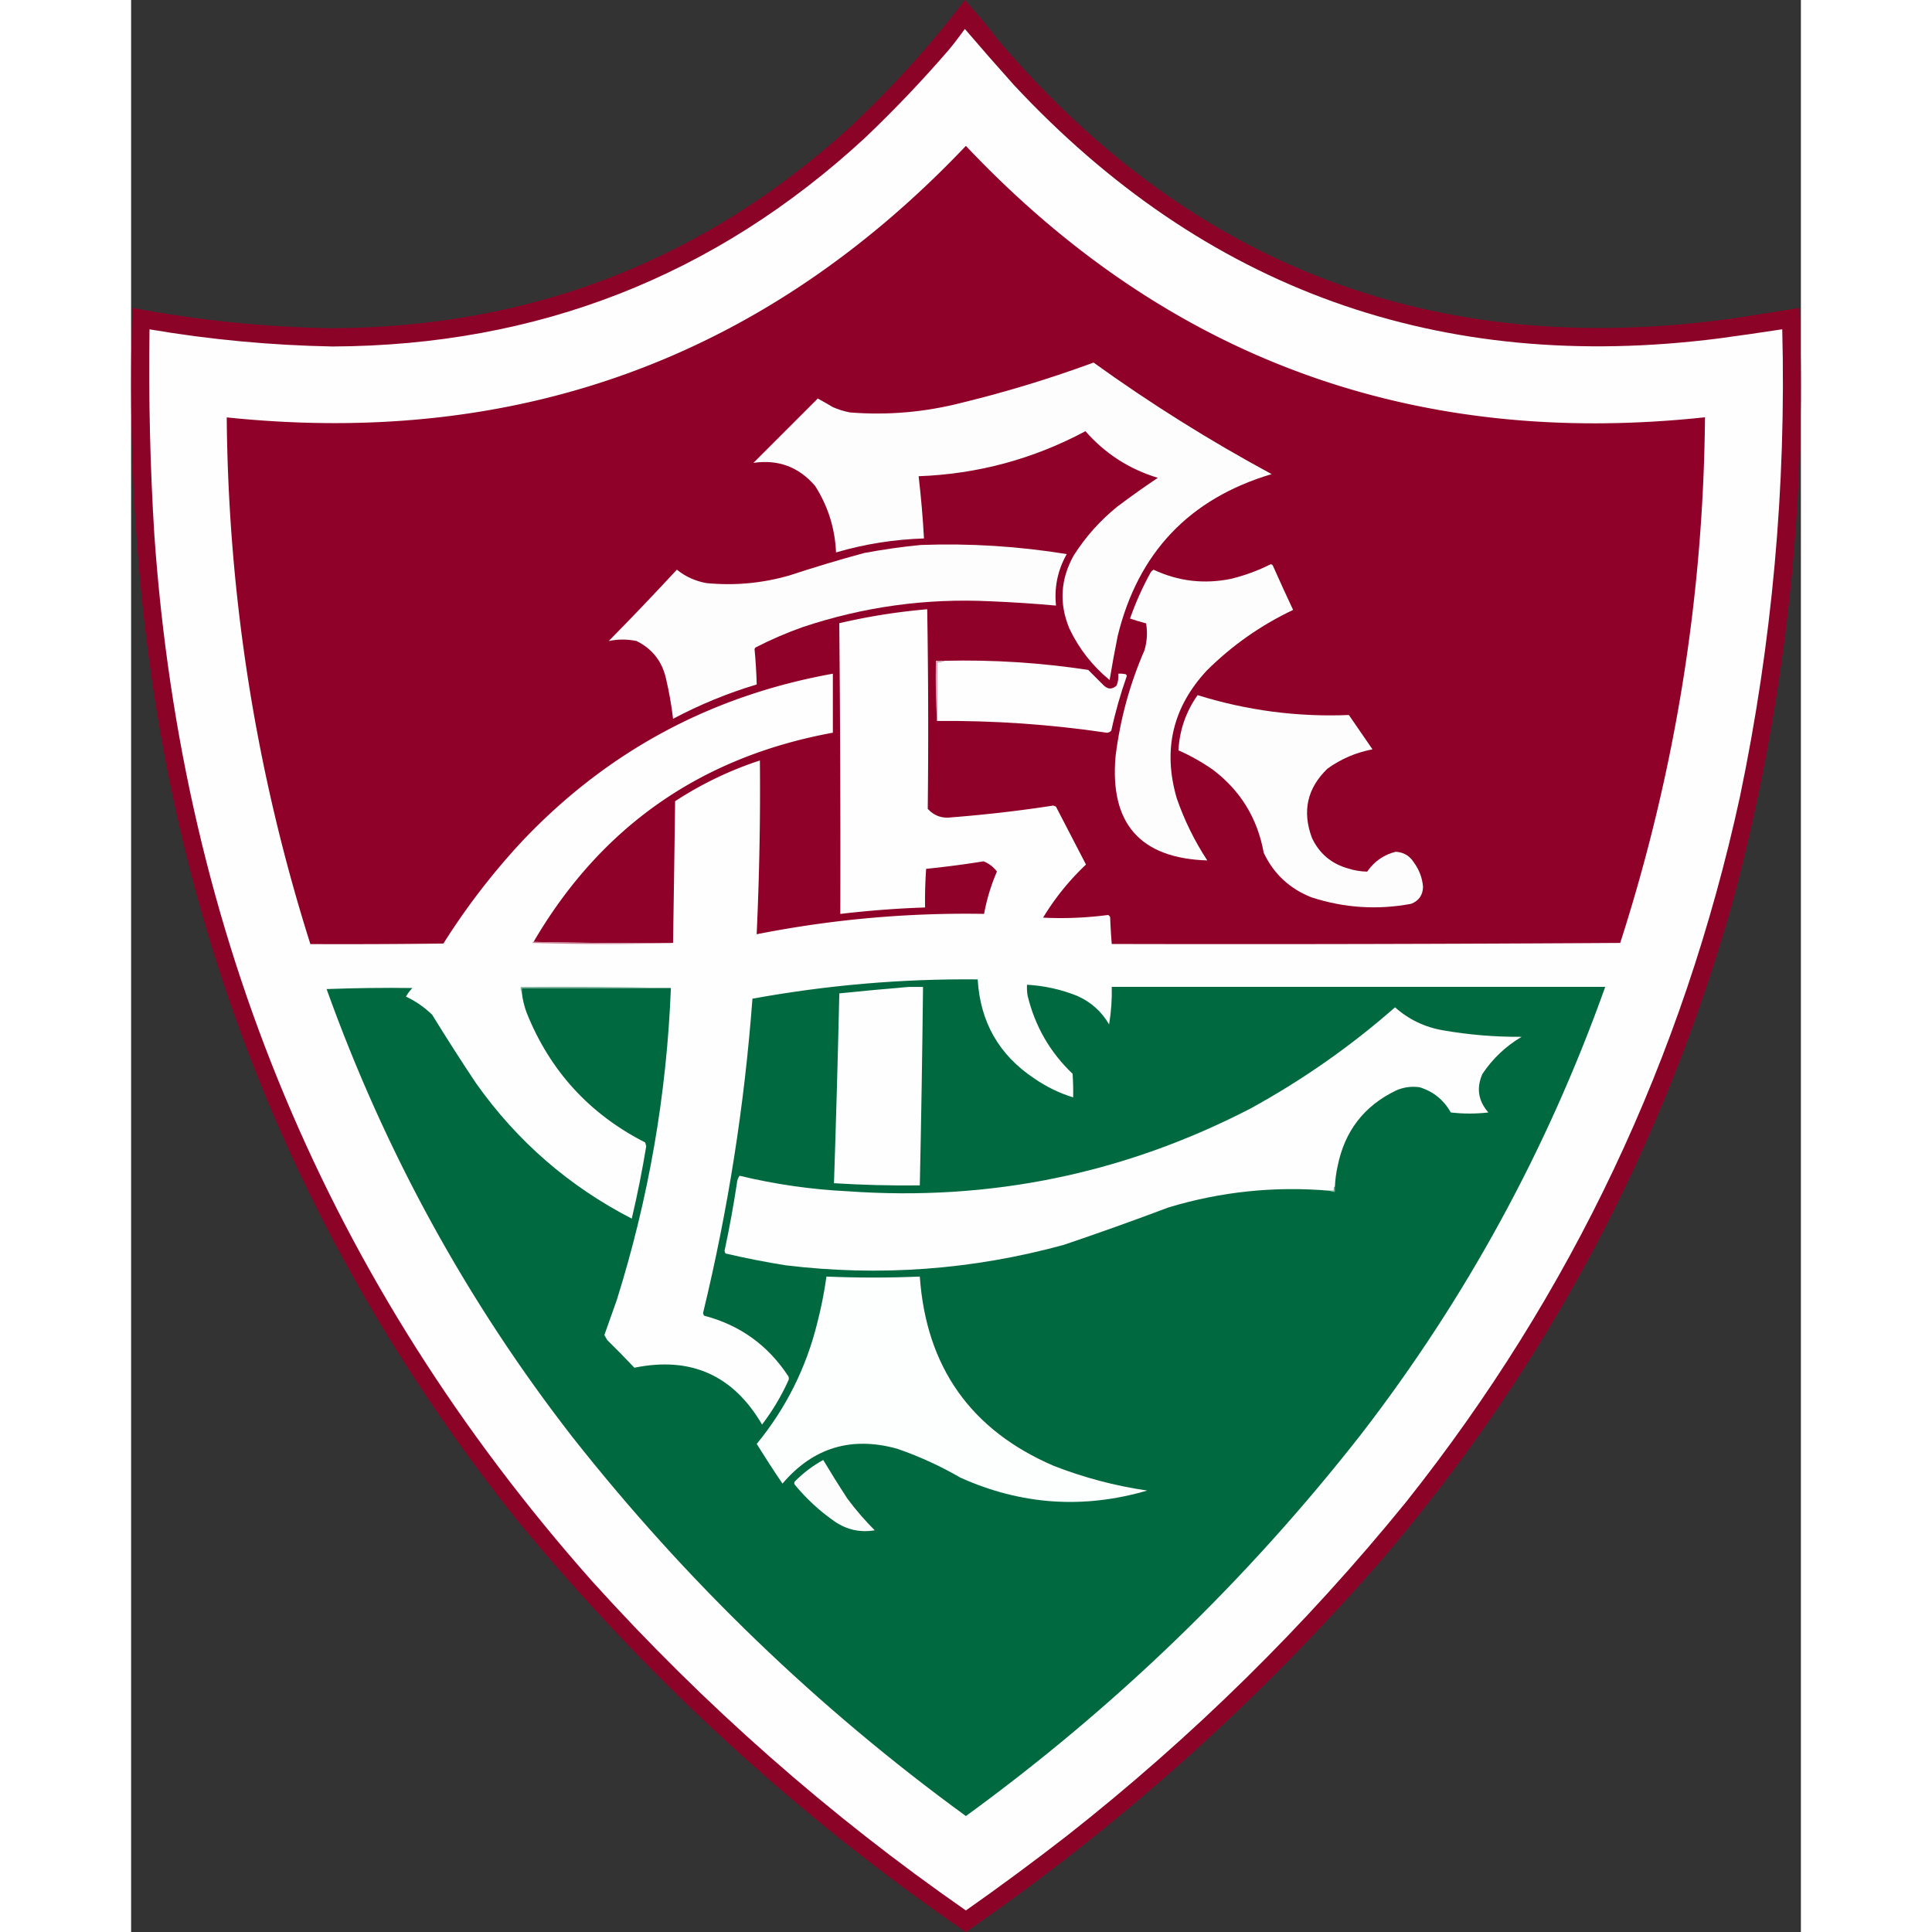 <svg version="1.1" id="Camada_1" xmlns="http://www.w3.org/2000/svg" x="0" y="0" width="27" height="27" viewBox="0 0 3000 3471.1" style="enable-background:new 0 0 3000 3471.1" xml:space="preserve"><rect x="0" y="0" width="3000" height="3471.1" fill="#333333" stroke="none"/><style>.st1,.st3{fill-rule:evenodd;clip-rule:evenodd;fill:#fefefe}.st3{fill:#fefdfe}</style><path d="M1497.9 0c21.7 24 42.6 49 62.6 75.2 347.9 406.5 788.3 571.9 1321.2 496.3 38.6-5.9 77.2-12 115.6-18.3 13.8 362.7-26.4 719.3-120.5 1069.7-124.6 440.1-334 832.7-628.3 1177.6-222.1 255.9-471.7 479.5-748.8 670.7-302.8-208.2-571.6-454.9-806.4-740.2C296.8 2233.4 70.7 1665.5 14.8 1027.3 1 869.5-3.1 711.4 2.3 553.1c118.4 22.4 237.9 34.6 358.5 36.6 357.9-1.6 668.2-122 930.9-361.4 75.4-70.5 144.2-146.6 206.2-228.3z" style="opacity:.97;fill-rule:evenodd;clip-rule:evenodd;fill:#8f0329;enable-background:new"/><path class="st1" d="M1497.9 52c28.7 33.5 57.9 66.9 87.7 100.2C1928.5 520.1 2350.9 672 2852.8 608c38-5.1 75.9-10.6 113.7-16.4 7.2 283.2-18.2 563.3-76.1 840.3-102.5 470.2-302.3 892.2-599.4 1266.2-181.1 222.9-384.4 423-610 600.4-59.4 46.1-119.7 90.7-181.2 133.9-245.7-170.8-469.6-368-671.7-591.7-473.7-534.7-735.8-1161-786.3-1879-7.7-123.2-10.5-246.6-8.7-370 108.7 18.5 218.2 28.7 328.6 30.8 368.9-1.5 687.8-126.4 956.9-374.9 53.2-50.7 103.7-103.7 151.3-159 9.8-11.9 19.1-24.1 28-36.6z"/><path d="M973.7 1694.1c-83.8.6-167.4 0-250.6-1.9 121.1-207 300.4-332.3 537.7-375.8v-106c-219.4 39.5-405.4 139.7-558 300.7-53.1 57-100.3 118.4-141.7 184.1-79.7 1-159.3 1.3-239 1-97.4-307.7-147.5-623.1-150.3-946.3 524.6 54.6 967.2-107.9 1328-487.8 360.3 381.3 802.9 543.9 1327.9 487.6-2.9 322.8-53.7 637.6-152.3 944.4-304.5 1.9-609 2.6-913.5 1.9-1.4-16-2.3-32.1-2.9-48.2-.8-1.8-2-3.1-3.9-3.9-38.7 5.1-77.6 6.7-116.6 4.8 21.3-35.2 47-67 77.1-95.4-18-34.6-35.9-69.3-54-104.1-1.6-.6-3.2-1.3-4.8-1.9-60.7 9.4-121.8 16.4-183.1 21.2-17 2.2-31.1-2.9-42.4-15.4 1.3-119.5 1-239-1-358.5-53.3 4.6-106 12.9-158 25.1 1.7 174.1 2.3 348.2 1.9 522.3 50.6-6 101.3-9.9 152.3-11.6-.4-23.2.3-46.3 1.9-69.4 34.5-3.5 68.8-8 103.1-13.5 9.6 3.8 17.6 9.9 24.1 18.3a349.97 349.97 0 0 0-23.1 76.1c-137.5-2.3-273.7 9.9-408.6 36.6 4.8-104 6.8-208.1 5.8-312.2-54.1 17.7-104.9 42.2-152.3 73.2-1.1 85.3-2.4 170.1-3.7 254.6z" style="fill-rule:evenodd;clip-rule:evenodd;fill:#8f0128"/><path class="st3" d="M1729.2 651.4c101.9 73.5 208.6 140.3 319.9 200.4-147.9 44.1-240 141.1-276.6 291-5.3 26.4-10.1 52.7-14.5 79-31-25.5-55.1-56.4-72.3-92.5-18.6-44.9-16-88.6 7.7-131.1 21.1-33.3 47.1-62.6 78.1-87.7 23.9-18.1 48.3-35.4 73.2-52-51.5-15.6-94.9-43.6-130.1-83.8-93.6 50-193.5 77-299.7 80.9 4.3 37.2 7.6 74.4 9.6 111.8-53.8 1.7-106.5 10-158 25.1-1.9-43.3-14.4-83.1-37.6-119.5-29.3-34.1-66.2-47.9-110.8-41.4L1233.7 716c8.8 4.8 17.8 9.9 27 15.4 9.9 4.4 20.2 7.6 30.8 9.6 67.7 5.4 134.5-.4 200.4-17.3 80.8-19.7 159.8-43.8 237.3-72.3z"/><path class="st3" d="M1418.9 979.1c87.9-3.2 175.3 2.3 262.1 16.4-16.3 28.9-22.7 59.7-19.3 92.5-39.1-3.5-78.2-6.1-117.6-7.7-115.4-5.7-227.8 9.7-337.3 46.3-29.1 10.3-57.3 22.5-84.8 36.6-.9.8-1.5 1.8-1.9 2.9 2 21.1 3.3 42.3 3.9 63.6-52.1 15.6-102.2 36.2-150.3 61.7-2.8-24-7-47.8-12.5-71.3-6.8-31.4-24.5-54.2-53-68.4-16.8-3.5-33.5-3.5-50.1 0 41.5-42.1 82.3-84.9 122.4-128.2 15.5 12.5 33.2 20.5 53 24.1 50.3 4.9 99.7.4 148.4-13.5 44.7-14.7 89.6-28.2 134.9-40.5 34.1-6.4 68.1-11.2 102.1-14.5z"/><path d="M2047.2 1013.8c2.4.1 4 1.4 4.8 3.9 11.6 26.2 23.5 52.2 35.7 78.1-58 27.5-109.7 63.8-155.1 108.9-61.3 66-79.3 142.4-54 229.4 13.7 39.7 32.1 77 54.9 111.8-120.5-3.9-175.4-66.2-164.8-186.9 8.1-66.1 25.4-129.7 52-190.8 4.6-15.9 5.6-31.9 2.9-48.2-9.8-2.6-19.5-5.5-28.9-8.7 10.2-29.1 22.7-57 37.6-83.8 1.3-1.7 2.9-2.9 4.8-3.9 44.4 20.8 90.6 26.2 138.8 16.4 25-6.1 48.8-14.8 71.3-26.2z" style="fill-rule:evenodd;clip-rule:evenodd;fill:#fefdfd"/><path class="st1" d="M1461.3 1187.2c86.6-2.1 172.7 3.4 258.3 16.4l27 27c7.9 8.2 15.9 8.5 24.1 1 2.6-6.8 3.5-13.9 2.9-21.2 4.5-.3 9 0 13.5 1 .9.8 1.5 1.8 1.9 2.9-11.4 32.2-20.7 64.9-27.9 98.3-1.9 2.2-4.5 3.5-7.7 3.9-101.3-15-203.1-22.1-305.5-21.2v-106c4.8.4 9.3-.2 13.4-2.1z"/><path d="M1461.3 1187.2c-4.1 1.9-8.6 2.5-13.5 1.9v106c-1.9-35.6-2.6-71.6-1.9-107.9h15.4z" style="fill-rule:evenodd;clip-rule:evenodd;fill:#e2bec8"/><path class="st3" d="M1916.1 1248.9c88.5 27.6 179.1 39.5 271.8 35.7 14.1 20.6 28.3 41.1 42.4 61.7-29.6 5.6-56.6 17.2-80.9 34.7-36.4 35.1-45.7 76.5-27.9 124.3 13.1 28 34.6 46.3 64.6 54.9 11.4 3.7 22.9 5.6 34.7 5.8 12.7-18.4 29.8-30.3 51.1-35.7 14.3.8 25.2 7.2 32.8 19.3 9.5 12.9 15 27.4 16.4 43.4-.2 14.9-7.2 25.2-21.2 30.8-60.7 11.4-120.4 7.5-179.2-11.6-39.3-15.5-67.9-42.2-85.8-80-11.2-62-41.7-111.8-91.5-149.4-19.4-13.5-39.9-25.1-61.7-34.7 1.9-36.4 13.5-69.4 34.4-99.2z"/><path d="M723.1 1692.2c83.2 1.9 166.7 2.6 250.6 1.9-83.8 2.6-168 2.6-252.5 0 .2-1.2.9-1.8 1.9-1.9z" style="fill-rule:evenodd;clip-rule:evenodd;fill:#c78094"/><path d="M351.2 1777c51.1-1.9 102.5-2.6 154.2-1.9-4.5 4.6-8.4 9.7-11.6 15.4 17.6 8.3 33.3 19.2 47.2 32.8 25.6 41.6 51.9 82.7 79 123.3 73.6 103.8 166.7 184.7 279.5 242.8 10.2-43.1 18.8-86.4 26-130.1-.6-2.3-1.3-4.5-1.9-6.7-100.2-51.1-171.2-128.8-213-233.2-4.4-11.9-7.3-24.1-8.7-36.6v-7.7h267.9c-7.5 191.4-40 378.4-97.3 560.8-7.4 20.9-14.8 41.8-22.2 62.6l4.8 8.7c16.8 16.5 33.2 33.2 49.1 50.1 101.2-20.7 177.6 13.4 229.4 102.1 18.6-24.4 34.4-50.8 47.2-79 1.3-2.6 1.3-5.1 0-7.7-36.4-55.6-86.8-92-151.3-108.9-1.1-1.4-1.7-3-1.9-4.8 45-185.8 74.5-374 88.7-564.7 133.8-24.4 268.7-36 404.7-34.7 4.5 76.8 38.5 136.2 102.1 178.3 21.4 14.7 44.5 26 69.4 33.7.3-14.1 0-28.3-1-42.4-40.7-38.8-67.7-85.7-80.9-140.7-1-6.4-1.3-12.8-1-19.3 31.3 1.8 61.5 8.5 90.6 20.2 24.4 10.9 43.4 28 56.9 51.1 3.7-22.3 5.3-44.8 4.8-67.5h886.6c-104.2 292-250.4 559.9-438.5 803.7-205.2 262.1-442 490.8-710.2 686.1-266.3-194-501.7-420.8-706.4-680.3-189.6-243.7-337-512.3-442.2-805.5z" style="fill-rule:evenodd;clip-rule:evenodd;fill:#01693f"/><path d="M969.8 1775.1H701.9v7.7c-1.8-2.7-2.5-6-1.9-9.6 90.3-.7 180.2-.1 269.8 1.9z" style="fill-rule:evenodd;clip-rule:evenodd;fill:#7fb39e"/><path d="M1397.7 1773.1h25.1c-1.3 118.9-3.2 237.7-5.8 356.6-51.5.6-102.8-.7-154.2-3.9 3.8-113.7 7-227.4 9.6-341.1 42-4.3 83.8-8.2 125.3-11.6z" style="fill-rule:evenodd;clip-rule:evenodd;fill:#fdfefd"/><path class="st1" d="M2162.8 2131.6c-1.8 2.1-2.4 4.6-1.9 7.7h-7.7c-98.3-8.5-194.7 1.5-289.1 29.9-62.6 23.6-125.5 46.1-188.9 67.5-163.9 44.8-330.3 57-499.2 36.6-36.2-5.8-72.2-12.9-107.9-21.2-1.1-1.4-1.7-3-1.9-4.8 8.6-40.2 16-80.7 22.2-121.4.3-5 1.9-9.5 4.8-13.5 64 15.4 128.8 24.7 194.7 27.9 255 18.1 495.9-31.3 722.7-148.4 93.5-51.2 180.2-111.9 260.2-182.1 24.8 22 53.7 35.8 86.7 41.4 46.5 8.1 93.4 11.9 140.7 11.6-28.4 16.8-51.9 39-70.3 66.5-11.3 25.4-7.7 48.5 10.6 69.4-22.5 2.6-45 2.6-67.5 0-12.6-22.5-31.2-37.6-55.9-45.3-14.7-2.1-28.8-.2-42.4 5.8-57.4 27.6-92.4 72.9-105 135.9-2.7 12-4.3 24.2-4.9 36.5z"/><path d="M2162.8 2131.6v9.6c-3.7.5-6.9-.1-9.6-1.9h7.7c-.5-3.1.1-5.6 1.9-7.7z" style="fill-rule:evenodd;clip-rule:evenodd;fill:#7ab09a"/><path d="M1249.3 2293.5c55.9 2.4 111.8 2.4 167.7 0 11.5 162.8 91.8 276.2 240.9 340.2 54.2 21.1 110 35.9 167.7 44.3-114.8 33.5-226.5 25.8-335.4-23.1-36.2-21-74.1-38.3-113.7-52-82.4-22.9-151.2-2.1-206.2 62.6-15.9-23.4-31.3-47.2-46.3-71.3 52.6-64.1 88.9-136.7 108.9-217.8 7.1-27.4 12.5-55 16.4-82.9z" style="fill-rule:evenodd;clip-rule:evenodd;fill:#fdfefe"/><path d="M1243.5 2623.1c13.9 23.2 28.3 46.3 43.4 69.4 14.9 20.1 31.3 39 49.1 56.9-25.8 4.3-49.6-.8-71.3-15.4-27.1-18.7-51.2-40.9-72.3-66.5-1.3-1.9-1.3-3.9 0-5.8 15.3-15.5 32.3-28.4 51.1-38.6z" style="fill-rule:evenodd;clip-rule:evenodd;fill:#fcfdfc"/></svg>